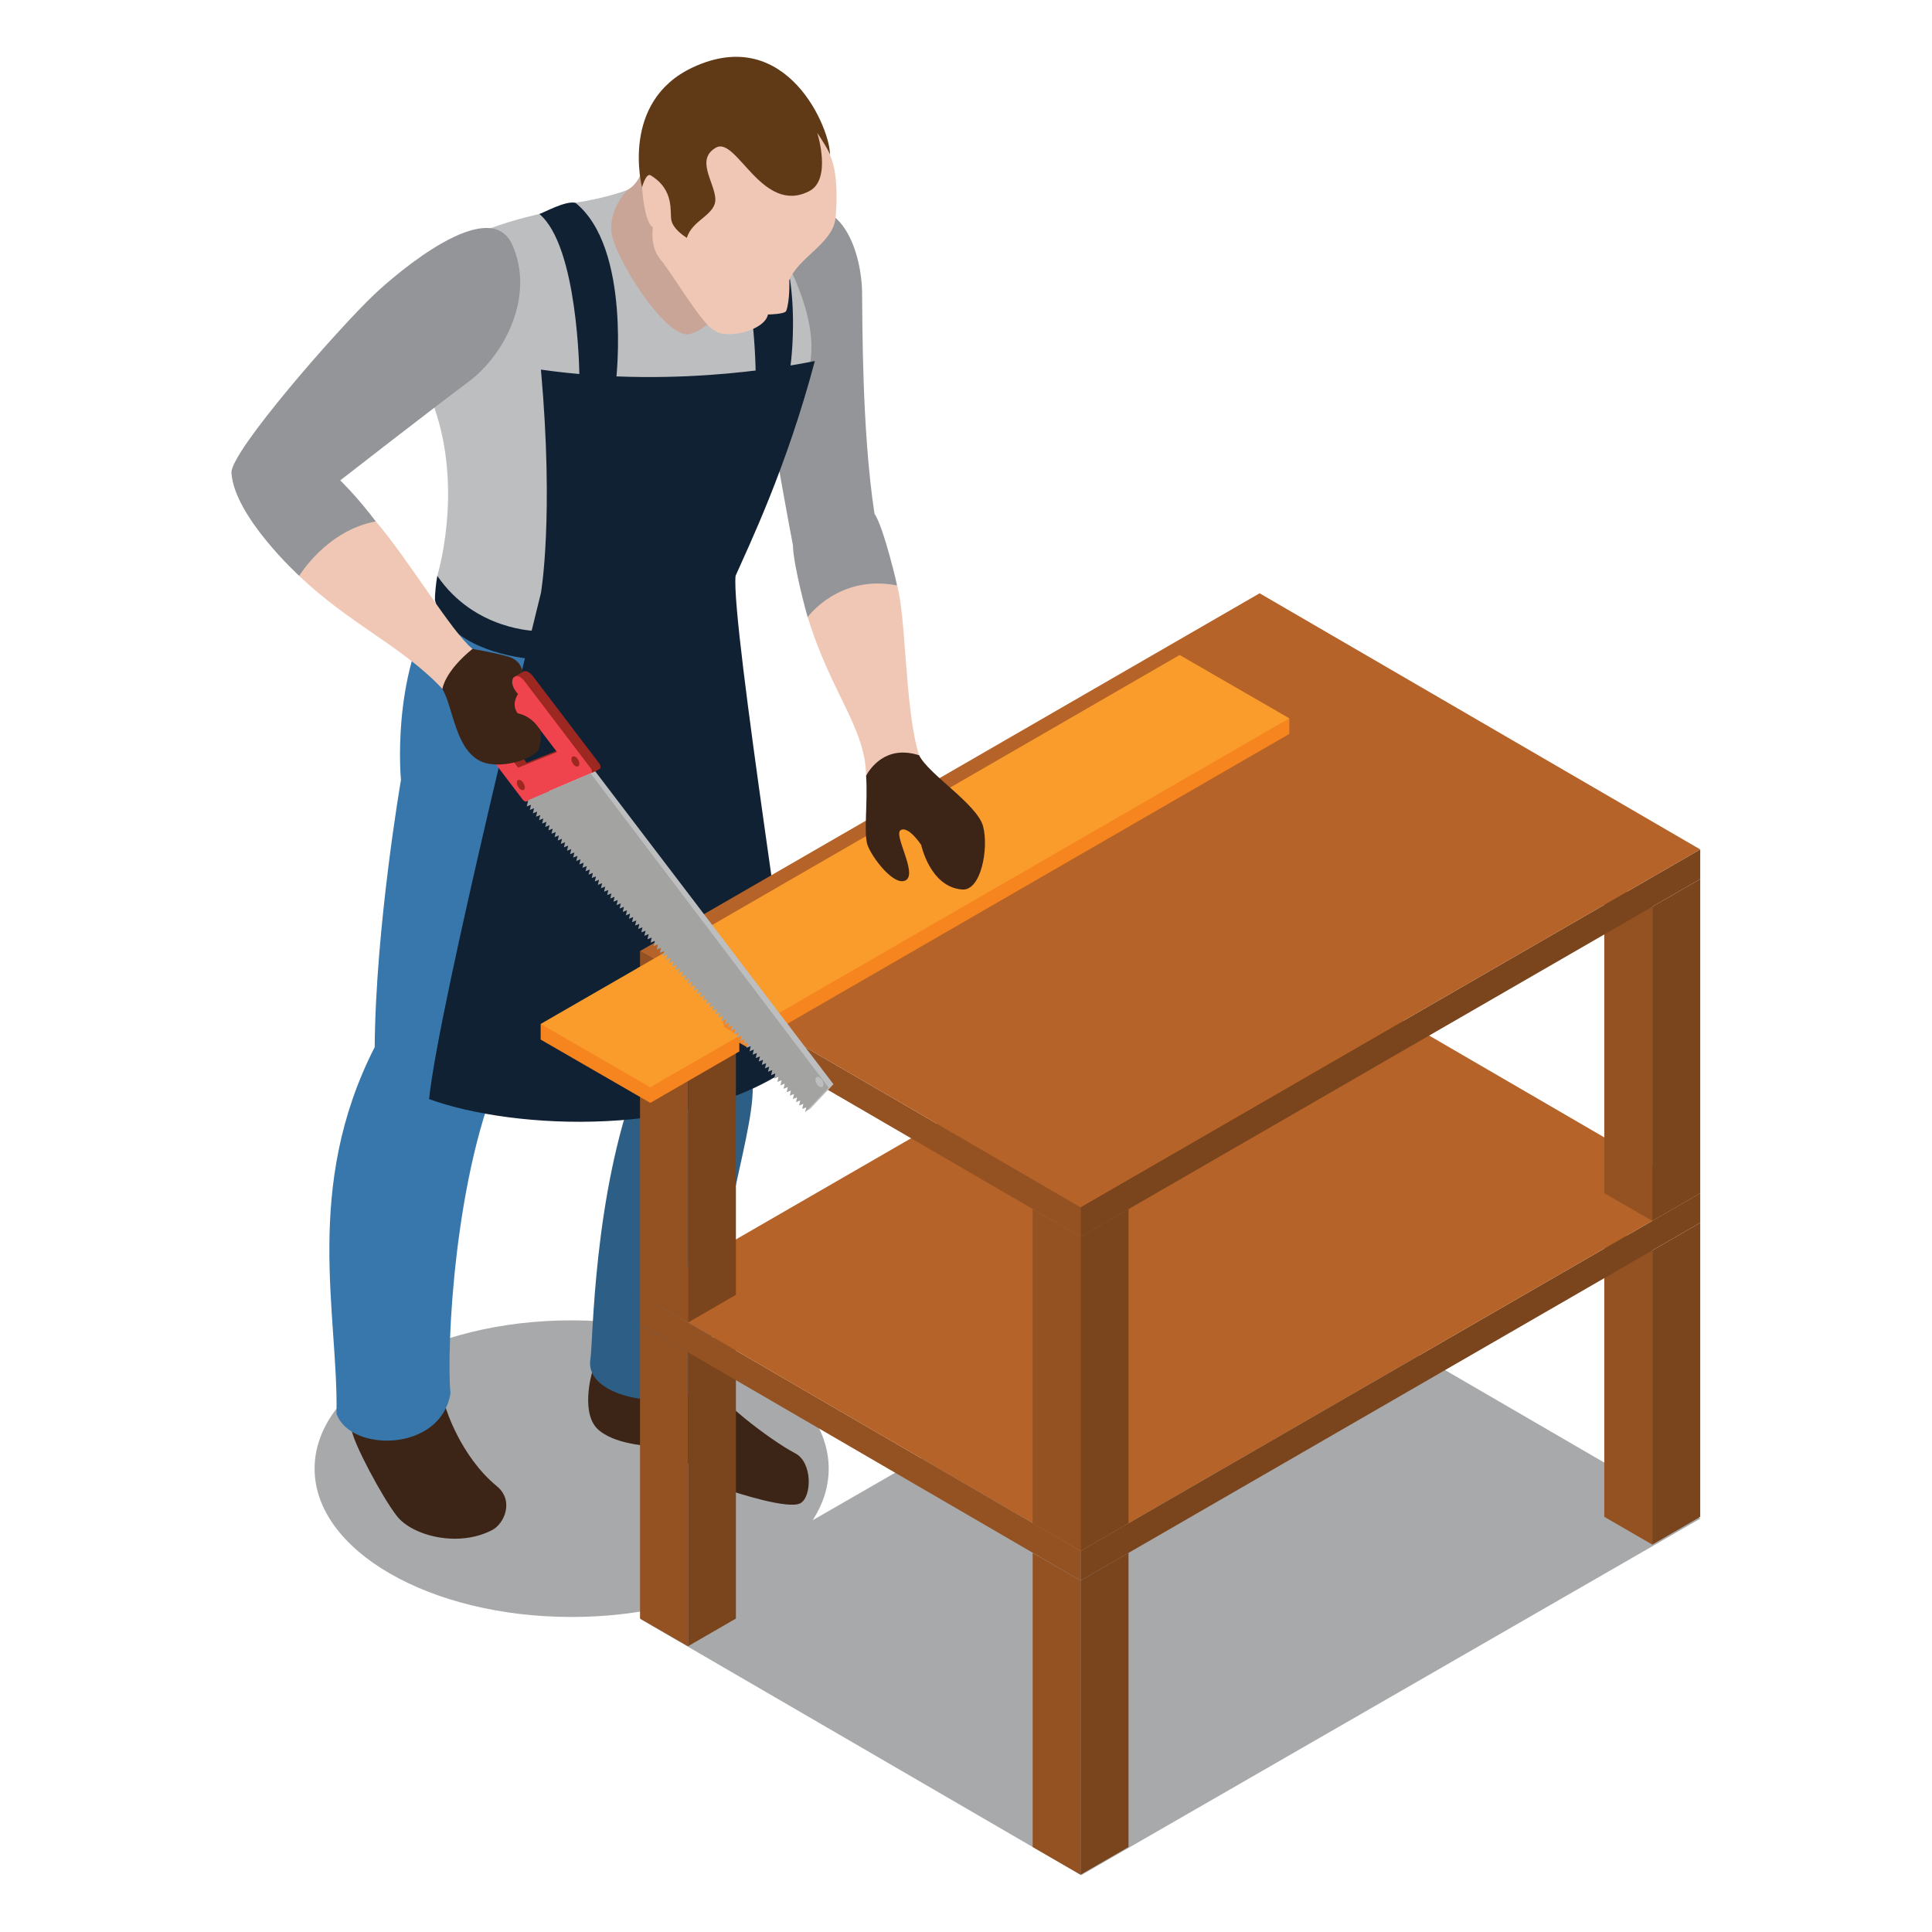 <?xml version="1.0" encoding="utf-8"?>
<!-- Generator: Adobe Illustrator 16.0.0, SVG Export Plug-In . SVG Version: 6.00 Build 0)  -->
<!DOCTYPE svg PUBLIC "-//W3C//DTD SVG 1.1//EN" "http://www.w3.org/Graphics/SVG/1.1/DTD/svg11.dtd">
<svg version="1.1" id="Layer_1" xmlns="http://www.w3.org/2000/svg" xmlns:xlink="http://www.w3.org/1999/xlink" x="0px" y="0px"
	 width="85px" height="85px" viewBox="0 0 85 85" enable-background="new 0 0 85 85" xml:space="preserve">
<g>
	<path fill="#A7A9AB" d="M55.439,55.549L35.756,66.883c0.455-0.706,0.703-1.47,0.703-2.269c0-3.604-5.062-6.524-11.309-6.524
		s-11.309,2.922-11.309,6.524c0,3.604,5.062,6.526,11.309,6.526c1.373,0,2.688-0.142,3.906-0.4l-0.867,0.5L47.566,82.5l27.25-15.692
		L55.439,55.549z"/>
	<path fill="#C8A597" d="M28.158,7.74c-0.217,0.457-0.547,0.612-0.547,0.612L26.934,8.91l-0.82,1.209l0.977,2.892l1.543,1.581
		l1.576,0.646l1.512-0.346l0.521-1.214c0,0-0.945-3.371-0.961-3.434c-0.018-0.062-2.199-2.16-2.199-2.16S28.373,7.287,28.158,7.74
		L28.158,7.74z"/>
	<path fill="#3C2517" d="M31.168,60.691c0.25,0.79,2.73,2.68,3.82,3.249c0.762,0.396,0.734,1.909,0.23,2.194
		c-0.504,0.283-2.729-0.411-3.498-0.694c-0.766-0.282-1.602-1.396-2.328-1.638c-0.729-0.241-2.123-0.159-3.012-0.852
		c-0.887-0.692-0.332-2.562-0.332-2.562l1.609-0.714C27.658,59.677,30.738,59.331,31.168,60.691L31.168,60.691z"/>
	<path fill="#2D5F86" d="M31.723,26.395c2.867,10.157,1.334,15.345,1.396,21.439c0.023,2.315-1.934,7.431-1.807,12.47
		c-0.348,2.018-5.701,1.516-5.334-0.523c0.119-0.831,0.125-7.165,2.057-12.278c-0.219-1.021-2.721-12.236-2.721-12.236l1-5.142
		C26.314,30.124,31.291,28.214,31.723,26.395z"/>
	<path fill="#3C2517" d="M19.615,61.945c0,0,0.629,2.113,2.246,3.443c0.771,0.636,0.326,1.65-0.205,1.927
		c-1.512,0.789-3.52,0.242-4.186-0.604s-1.936-3.261-1.994-3.793c-0.059-0.534,1.07-1.479,1.07-1.479L19.615,61.945L19.615,61.945z"
		/>
	<path fill="#3777AB" d="M19.182,26.556c-1.984,3.231-1.541,7.756-1.541,7.756s-1.113,6.439-1.156,11.758
		c-3.158,6.191-1.598,11.78-1.68,16.126c0.588,1.702,4.59,1.715,5.014-0.9c-0.184-1.892,0.154-9.788,2.357-14.51
		c1.002-2.142,3.871-10.662,3.871-10.662s4.648-5.066,5.676-9.729c-0.395,0.13-6.234,2.154-6.234,2.154l-3.438-0.631
		C22.049,27.919,19.65,27.212,19.182,26.556L19.182,26.556z"/>
	<path fill="#F0C7B5" d="M35.535,27.151c1.023,3.335,2.537,4.862,2.57,6.975c0.219,0.094,0.559,0,0.559,0s1.549-0.158,1.771-0.898
		c-0.631-2-0.568-6.175-0.973-7.473c-0.305-0.36-0.818-0.966-0.818-0.966l-2.562,0.673C36.08,25.462,35.738,26.354,35.535,27.151z"
		/>
	<path fill="#939598" d="M34.236,20.43c0,0,0.457,2.572,0.65,3.561c0.018,0.925,0.646,3.161,0.646,3.161s1.371-1.896,3.928-1.396
		c0.074,0.211-0.588-2.604-0.986-3.15c-0.568-3.737-0.525-8.596-0.547-9.813c-0.021-1.219-0.65-4.889-3.928-3.334
		c-0.473,0.226-1.475,1.615-1.475,1.615l0.945,7.237L34.236,20.43z"/>
	<path fill="#BDBEC0" d="M32.527,12.638c0,0-1.193,1.872-2.223,2.065c-1.029,0.191-3.299-3.42-3.402-4.491
		c-0.105-1.071,0.709-1.859,0.709-1.859S26.76,8.699,25.314,8.92c-0.066,0.236-0.396,0.441-0.396,0.441L23.73,9.414
		c0,0-1.127,0.246-2.15,0.627c-0.441,0.32-2.471,6.566-2.471,6.566s0.041,0.734,0,1.329c1.281,3.681,0.129,7.397,0.129,7.397
		l0.898,1.67l1.912,1.071l2.521,0.188l4.441-5.354l4.633-2.049c0,0,1.805-2.919,2.037-5.168c0.23-2.246-1.533-5.01-1.533-5.01
		L32.527,12.638L32.527,12.638z"/>
	<path fill="#102134" d="M23.625,27.762c0,0-2.725,0-4.385-2.426c-0.057,0.283-0.113,0.859-0.104,1.069
		c0.537,2.248,4.045,2.563,4.045,2.563l0.59-0.829L23.625,27.762z"/>
	<path fill="#102134" d="M23.799,16.262c6.211,0.883,11.588-0.294,12.051-0.379c-1.26,4.747-2.898,8.107-3.488,9.453
		c-0.209,2.101,2.773,20.594,2.646,21.449c-4.451,3.313-12.391,2.937-16.129,1.57c0.418-4.143,4.92-22.265,4.92-22.265
		S24.381,22.772,23.799,16.262L23.799,16.262z"/>
	<path fill="#102134" d="M31.48,9.193c1.701,1.43,1.764,7.107,1.764,7.107l0.904,0.59l0.633-0.812c0,0,0.754-5.396-1.717-7.38
		C32.615,8.604,31.691,9.131,31.48,9.193L31.48,9.193z"/>
	<path fill="#F0C7B5" d="M36.512,6.81c0.408,0.859,0.287,2.483,0.24,2.847c-0.156,1.061-1.633,1.688-2.025,2.668
		c0,0,0.031,0.902-0.137,1.354c-0.057,0.148-0.803,0.158-0.803,0.158c-0.143,0.709-1.828,1.111-2.348,0.703
		c-0.527-0.216-1.863-2.506-2.367-3.104S28.727,10,28.727,10s-0.354-0.084-0.48-1.764c0.002-0.587,0.293-1.598,0.293-1.598
		l1.029-2.016l1.457-1.113h2.299l1.451,0.473C34.773,3.984,36.271,5.728,36.512,6.81z"/>
	<path fill="#603A17" d="M28.625,7.714c1.072,0.646,0.834,1.634,0.914,1.983c0.078,0.354,0.492,0.651,0.682,0.768
		c0.221-0.799,1.305-1.006,1.25-1.743c-0.055-0.735-0.875-1.716,0.031-2.228c0.906-0.51,2.033,2.994,4.107,1.912
		c1-0.521,0.346-2.562,0.346-2.562s0.525,0.777,0.557,0.967c0.047-1.056-1.859-5.797-6.035-3.845
		c-3.217,1.506-2.23,5.272-2.23,5.272S28.424,7.592,28.625,7.714L28.625,7.714z"/>
	<path fill="#7A441C" d="M74.803,66.734l-2.109,1.221v-12.94l2.109-1.219V66.734z"/>
	<path fill="#945223" d="M70.582,66.734l2.111,1.221v-12.94l-2.111-1.219V66.734z"/>
	<path fill="#7A441C" d="M57.529,56.687l-2.111,1.218V34.338l2.111-1.218V56.687z"/>
	<path fill="#B56328" d="M53.309,56.687l2.109,1.218V34.338l-2.109-1.218V56.687z"/>
	<path fill="#7A441C" d="M32.377,71.21l-2.109,1.218v-12.94l2.109-1.218V71.21z"/>
	<path fill="#945223" d="M28.158,71.21l2.109,1.218v-12.94l-2.109-1.218V71.21z"/>
	<path fill="#7A441C" d="M49.65,81.26l-2.109,1.219V69.539l2.109-1.22V81.26z"/>
	<path fill="#945223" d="M45.432,81.26l2.109,1.219V69.539l-2.109-1.22V81.26z"/>
	<path fill="#7A441C" d="M47.541,68.233l27.262-15.739v1.302L47.541,69.538V68.233z"/>
	<path fill="#945223" d="M47.541,69.538l-19.383-11.27v-1.303l19.383,11.268V69.538z"/>
	<path fill="#B56328" d="M74.803,52.494L47.541,68.233L28.158,56.966l27.26-15.741L74.803,52.494z"/>
	<g>
		<path fill="#7A441C" d="M74.803,52.494l-2.109,1.218v-13.82l2.109-1.218V52.494z"/>
		<path fill="#945223" d="M70.582,52.494l2.111,1.218v-13.82l-2.111-1.218V52.494z"/>
	</g>
	<g>
		<path fill="#7A441C" d="M49.65,67.016l-2.109,1.218V54.414l2.109-1.218V67.016z"/>
		<path fill="#945223" d="M45.432,67.016l2.109,1.218V54.414l-2.109-1.218V67.016z"/>
	</g>
	<g>
		<path fill="#7A441C" d="M32.377,56.967l-2.109,1.219V44.364l2.109-1.218V56.967z"/>
		<path fill="#945223" d="M28.158,56.967l2.109,1.219V44.364l-2.109-1.218V56.967z"/>
	</g>
	<g>
		<path fill="#7A441C" d="M47.541,53.112l27.262-15.741v1.303L47.541,54.415V53.112z"/>
		<path fill="#945223" d="M47.541,54.415l-19.383-11.27v-1.302l19.383,11.269V54.415z"/>
		<path fill="#B56328" d="M74.803,37.371L47.541,53.112L28.158,41.844l27.26-15.742L74.803,37.371z"/>
	</g>
	<g>
		<path fill="#F6851F" d="M56.725,32.289l-23.865,13.78l-4.824-2.782V42.6l28.689-10.997V32.289z"/>
		<path fill="#F99C2C" d="M56.725,31.603L32.859,45.384L28.035,42.6L51.9,28.817L56.725,31.603z"/>
		<g>
			<path fill="#F6851F" d="M32.527,46.259l-3.916,2.263l-4.824-2.785V45.05l8.74,0.522V46.259z"/>
			<path fill="#F99C2C" d="M32.527,45.572l-3.916,2.263l-4.824-2.785l4.248-2.449l3.719,2.037l0.104,0.549L32.527,45.572z"/>
		</g>
	</g>
	<g>
		<path fill="#9C2821" d="M26.357,33.578l-2.92-3.84c-0.146-0.193-0.338-0.264-0.445-0.174l-0.002-0.001l-0.363,0.207l0.234,0.299
			l0.098-0.071c0.027,0.067,0.061,0.135,0.107,0.197l0.098,0.127c-0.205,0.069-0.629-0.221-1.131,0.02
			c-0.039,0.019-0.459,0.261-0.459,0.261l0.043,0.064c-0.178,0.202-0.287,0.414-0.416,0.494l-0.16-0.212
			c-0.145-0.188-0.328-0.26-0.438-0.181v-0.001l-0.375,0.216l0.18,0.282l0.135-0.118c0.025,0.088,0.064,0.179,0.127,0.261
			l2.707,3.558c0.051,0.067,0.117,0.1,0.162,0.079l2.443-1.042l0.029,0.042l0.363-0.21C26.441,33.805,26.434,33.677,26.357,33.578
			L26.357,33.578z M23.17,33.56l-0.9-1.182c-0.344-0.453-0.242-0.971,0.225-1.156l0.018-0.008c0.469-0.188,1.125,0.028,1.471,0.479
			l0.898,1.184L23.17,33.56z"/>
		<path fill="#EF444E" d="M25.984,33.793l-2.92-3.839c-0.16-0.209-0.371-0.276-0.473-0.151l-0.004,0.005
			c-0.1,0.125-0.055,0.396,0.105,0.604l0.096,0.128c-0.203,0.067-0.629-0.222-1.131,0.019c-0.469,0.225-0.625,0.689-0.832,0.819
			l-0.162-0.211c-0.158-0.209-0.369-0.277-0.471-0.15l-0.004,0.003c-0.102,0.126-0.055,0.396,0.104,0.604l2.709,3.559
			c0.051,0.065,0.117,0.099,0.162,0.079l2.834-1.211C26.068,34.021,26.062,33.891,25.984,33.793z M22.795,33.775l-0.898-1.181
			c-0.344-0.453-0.244-0.971,0.223-1.158l0.018-0.007c0.469-0.187,1.125,0.027,1.471,0.479l0.9,1.182L22.795,33.775z"/>
		<path fill="#9C2821" d="M25.461,33.694c-0.051,0.063-0.162,0.029-0.242-0.079c-0.08-0.105-0.105-0.244-0.053-0.31
			c0.053-0.063,0.16-0.028,0.242,0.078S25.514,33.631,25.461,33.694z M23.062,34.732c-0.053,0.064-0.162,0.029-0.242-0.079
			c-0.082-0.105-0.105-0.245-0.055-0.31c0.053-0.064,0.16-0.029,0.242,0.078C23.088,34.529,23.113,34.669,23.062,34.732z"/>
		<path fill="#BDBEC0" d="M26.189,33.936l-2.025,0.863l7.035,8.606l0.049,0.213l4.252,5.026l-0.064,0.242l0.201-0.094l1.031-1.092
			L26.189,33.936z"/>
		<path fill="#A3A3A2" d="M25.988,34.029l-2.748,1.175l-0.066,0.278l0.189-0.075l-0.053,0.226l0.188-0.075l-0.053,0.223l0.189-0.072
			l-0.053,0.223l0.189-0.073l-0.055,0.224l0.189-0.074l-0.053,0.223l0.189-0.074L23.99,36.38l0.188-0.074l-0.051,0.224l0.189-0.073
			l-0.053,0.223l0.188-0.073L24.4,36.828l0.188-0.073l-0.051,0.223l0.188-0.074l-0.051,0.225l0.188-0.074l-0.053,0.223l0.189-0.074
			l-0.053,0.224l0.188-0.073l-0.051,0.223l0.188-0.072l-0.053,0.223l0.189-0.073l-0.053,0.224l0.188-0.075l-0.051,0.225l0.188-0.075
			l-0.053,0.224l0.189-0.073l-0.053,0.223l0.189-0.073l-0.055,0.223l0.189-0.073l-0.053,0.223l0.189-0.072l-0.053,0.223l0.188-0.074
			l-0.053,0.225l0.189-0.074l-0.053,0.222l0.188-0.072l-0.051,0.223l0.188-0.073l-0.051,0.223l0.188-0.072l-0.051,0.223l0.189-0.073
			L26.99,39.67l0.188-0.074l-0.053,0.224l0.188-0.074l-0.051,0.225l0.188-0.074l-0.051,0.223l0.188-0.073l-0.053,0.223l0.189-0.073
			l-0.053,0.223l0.188-0.073l-0.053,0.224l0.189-0.074l-0.053,0.224l0.189-0.074l-0.053,0.223l0.188-0.073l-0.051,0.224l0.188-0.073
			l-0.053,0.223l0.189-0.075l-0.053,0.226l0.188-0.075l-0.051,0.225l0.188-0.074l-0.051,0.223l0.188-0.073l-0.053,0.224l0.189-0.073
			l-0.053,0.223l0.188-0.074l-0.051,0.224l0.188-0.073l-0.053,0.223l0.189-0.074l-0.053,0.225l0.189-0.075l-0.055,0.226l0.189-0.074
			l-0.051,0.222l0.188-0.073l-0.053,0.223l0.189-0.074l-0.053,0.225l0.189-0.075l-0.055,0.225l0.188-0.073l-0.053,0.219l0.188-0.072
			l-0.051,0.224l0.188-0.076l-0.051,0.226l0.188-0.074l-0.053,0.224l0.189-0.075l-0.053,0.224l0.188-0.073l-0.051,0.223l0.188-0.073
			l-0.053,0.224l0.189-0.073l-0.053,0.223l0.189-0.073l-0.053,0.223l0.188-0.074l-0.053,0.224l0.189-0.073l-0.053,0.223l0.189-0.074
			l-0.055,0.225l0.189-0.073l-0.053,0.222l0.189-0.073L32.023,45.2l0.188-0.074l-0.053,0.224l0.189-0.074l-0.053,0.223l0.188-0.073
			l-0.051,0.224l0.188-0.073l-0.051,0.223l0.188-0.074l-0.051,0.224l0.188-0.074l-0.053,0.224l0.189-0.073l-0.053,0.224l0.188-0.075
			l-0.053,0.225l0.189-0.073l-0.053,0.223l0.189-0.074l-0.055,0.224l0.189-0.074l-0.053,0.224l0.189-0.075l-0.053,0.226l0.188-0.075
			l-0.053,0.225l0.189-0.074l-0.053,0.223l0.188-0.073l-0.051,0.224l0.189-0.073l-0.053,0.222l0.188-0.074l-0.051,0.226l0.188-0.075
			l-0.051,0.224l0.188-0.073l-0.051,0.223l0.188-0.072l-0.051,0.223l0.188-0.073l-0.053,0.222l0.189-0.073L35.02,48.49l0.188-0.075
			l-0.053,0.224l0.189-0.072l-0.053,0.222l0.189-0.072l-0.055,0.222l1.031-1.091L25.988,34.029L25.988,34.029z M35.957,47.721
			c-0.082-0.108-0.104-0.247-0.053-0.31c0.053-0.064,0.16-0.03,0.242,0.075c0.082,0.108,0.104,0.247,0.053,0.311
			C36.148,47.862,36.039,47.827,35.957,47.721z"/>
	</g>
	<path fill="#3C2517" d="M20.789,28.55c0,0,1.014,0.173,1.596,0.346c0.557,0.166,0.607,0.67,0.607,0.67l-0.404,0.242
		c-0.191,0.338,0.201,0.731,0.201,0.731s-0.326,0.444-0.006,0.854c0.598,0.093,0.994,0.74,0.994,0.74s0.094,0.398-0.098,0.88
		c-0.361,0.462-1.709,0.808-2.449,0.514c-1.189-0.473-1.277-2.363-1.764-3.216c-0.016-0.456-0.357-1.007-0.357-1.007l1.092-0.651
		L20.789,28.55L20.789,28.55z"/>
	<path fill="#F0C7B5" d="M16.535,22.939c1.482,1.733,3.355,4.9,4.254,5.609c-1.244,1.008-1.324,1.763-1.324,1.763
		c-1.721-1.847-4.127-2.882-6.301-4.977c-0.188-0.978,0.314-2.174,0.314-2.174l1.42-0.661
		C14.898,22.501,16.188,22.705,16.535,22.939z"/>
	<path fill="#939598" d="M22.533,10.76c-1.008-2.229-5.09,1.27-6.055,2.184c-1.643,1.556-6.338,6.933-6.295,7.855
		c0.115,1.922,2.982,4.537,2.982,4.537s1.195-1.995,3.369-2.396c-0.828-1.095-1.564-1.806-1.564-1.806s3.992-3.108,5.629-4.326
		C22.238,15.59,23.541,12.984,22.533,10.76z"/>
	<path fill="#3C2517" d="M38.105,34.126c0.08,1.193-0.115,2.526,0.061,3.048c0.176,0.52,1.166,1.851,1.688,1.552
		c0.52-0.299-0.568-2.02-0.223-2.207c0.35-0.188,0.898,0.655,0.898,0.655s0.395,1.866,1.812,1.961
		c0.816,0.055,1.164-1.795,0.914-2.771c-0.254-0.979-2.395-2.284-2.818-3.136C38.953,32.756,38.275,33.83,38.105,34.126
		L38.105,34.126z"/>
	<path fill="#102134" d="M23.73,9.414c1.703,1.43,1.758,7.042,1.758,7.042l0.91,0.656l0.707-0.378c0,0,0.68-5.828-1.791-7.813
		C24.865,8.826,23.941,9.351,23.73,9.414L23.73,9.414z"/>
</g>
</svg>
